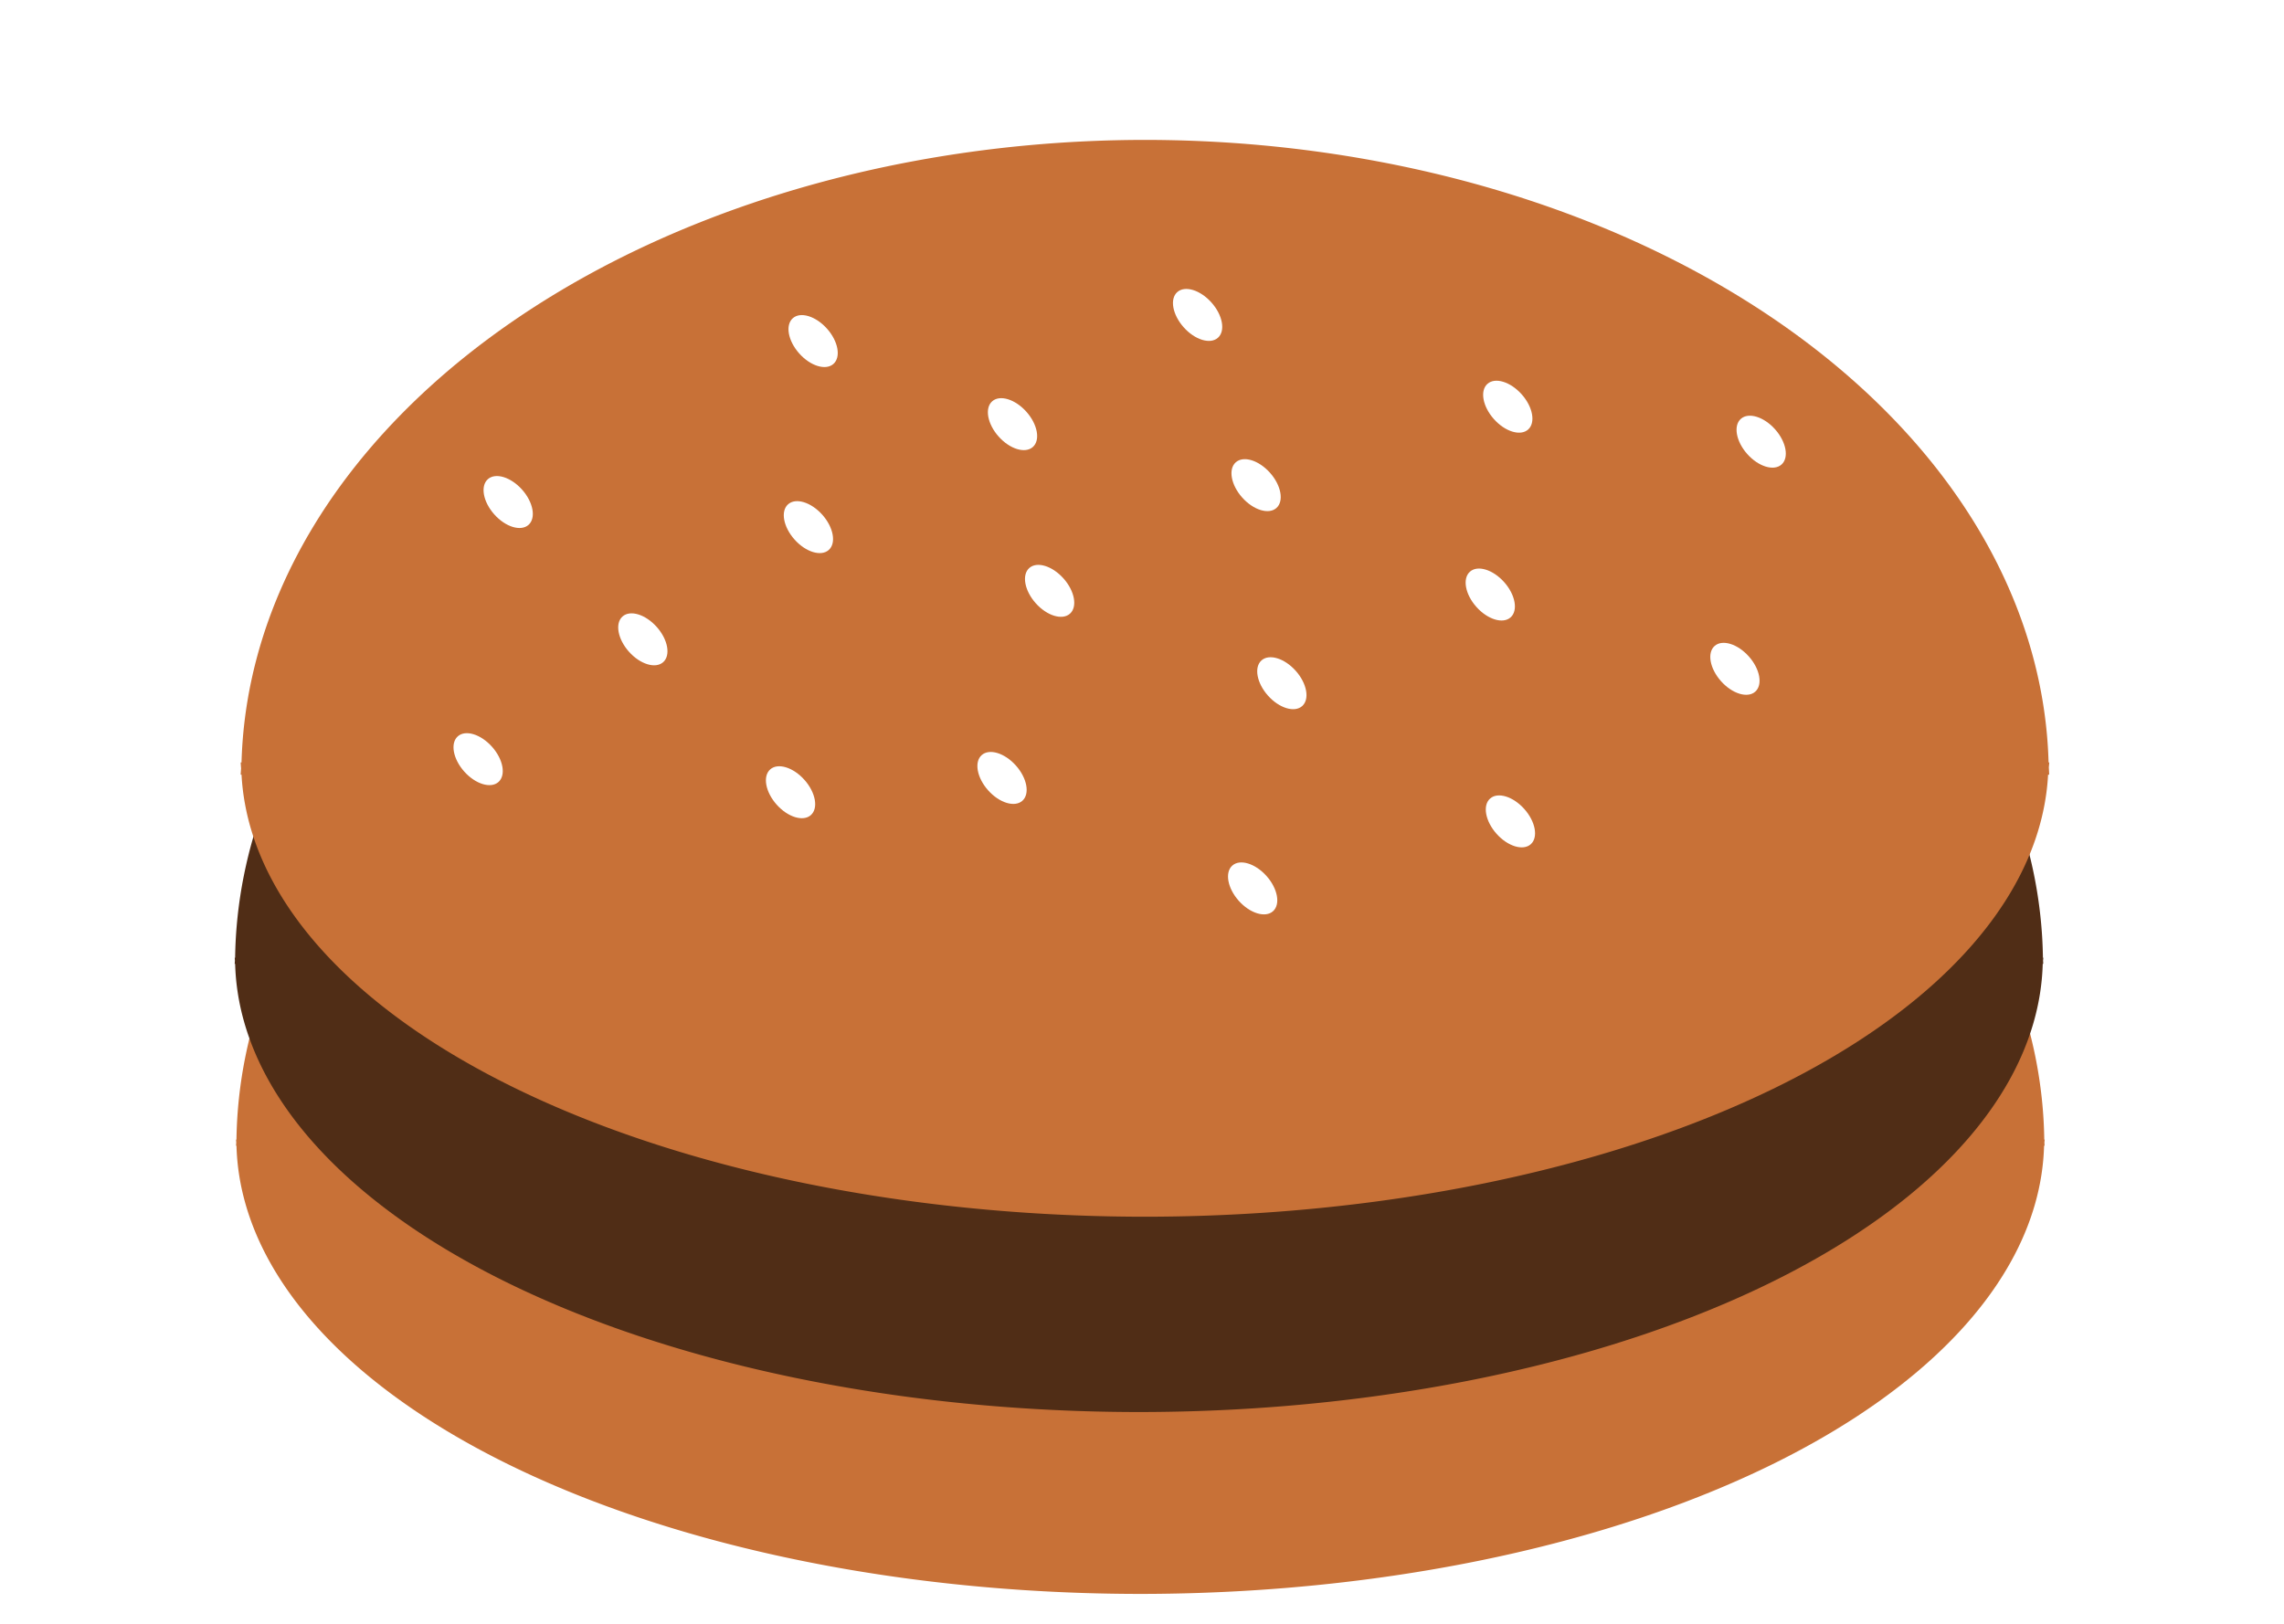 <?xml version="1.0" encoding="UTF-8" standalone="no"?>
<!-- Created with Inkscape (http://www.inkscape.org/) -->

<svg
   xmlns:dc="http://purl.org/dc/elements/1.1/"
   xmlns:cc="http://creativecommons.org/ns#"
   xmlns:rdf="http://www.w3.org/1999/02/22-rdf-syntax-ns#"
   xmlns:svg="http://www.w3.org/2000/svg"
   xmlns="http://www.w3.org/2000/svg"
   xmlns:sodipodi="http://sodipodi.sourceforge.net/DTD/sodipodi-0.dtd"
   xmlns:inkscape="http://www.inkscape.org/namespaces/inkscape"
   width="210.794mm"
   height="149.922mm"
   viewBox="0 0 746.909 531.221"
   id="svg4275"
   version="1.1"
   inkscape:version="0.91 r13725"
   sodipodi:docname="burger.svg"
   inkscape:export-filename="H:\Profile\Desktop\explodingBob\explodingBobGraphics\burger.png"
   inkscape:export-xdpi="90"
   inkscape:export-ydpi="90">
  <defs
     id="defs4277">
    <filter
       y="-0.15"
       height="1.3"
       x="-0.15"
       width="1.3"
       inkscape:menu-tooltip="Aquarelle paper effect which can be used for pictures as for objects"
       inkscape:menu="Textures"
       inkscape:label="Rough Paper"
       style="color-interpolation-filters:sRGB"
       id="filter4056">
      <feTurbulence
         type="fractalNoise"
         baseFrequency="0.04"
         numOctaves="5"
         seed="0"
         result="result4"
         id="feTurbulence4058" />
      <feDisplacementMap
         in="SourceGraphic"
         in2="result4"
         yChannelSelector="G"
         xChannelSelector="R"
         scale="10"
         result="result3"
         id="feDisplacementMap4060" />
      <feDiffuseLighting
         lighting-color="#e9e6d7"
         diffuseConstant="1"
         surfaceScale="2"
         result="result1"
         in="result4"
         id="feDiffuseLighting4062">
        <feDistantLight
           azimuth="235"
           elevation="40"
           id="feDistantLight4064" />
      </feDiffuseLighting>
      <feComposite
         operator="in"
         in="result3"
         in2="result1"
         result="result2"
         id="feComposite4066" />
      <feComposite
         k4="0"
         k3="0"
         k2="0"
         in2="result1"
         result="result5"
         operator="arithmetic"
         k1="1.7"
         id="feComposite4068" />
      <feBlend
         in="result5"
         in2="result3"
         mode="normal"
         id="feBlend4070" />
    </filter>
    <filter
       inkscape:label="Bloom"
       inkscape:menu="Bevels"
       inkscape:menu-tooltip="Soft, cushion-like bevel with matte highlights"
       style="color-interpolation-filters:sRGB"
       id="filter10159-4">
      <feGaussianBlur
         result="result1"
         in="SourceAlpha"
         stdDeviation="2.2"
         id="feGaussianBlur10161-0" />
      <feSpecularLighting
         result="result0"
         specularExponent="18.1"
         specularConstant="2"
         surfaceScale="5"
         id="feSpecularLighting10163-5">
        <feDistantLight
           azimuth="225"
           elevation="24"
           id="feDistantLight10165-0" />
      </feSpecularLighting>
      <feComposite
         result="result6"
         operator="in"
         in2="SourceAlpha"
         id="feComposite10167-6" />
      <feMorphology
         radius="5.7"
         operator="dilate"
         id="feMorphology10169-4" />
      <feGaussianBlur
         result="result11"
         stdDeviation="5.7"
         id="feGaussianBlur10171-6" />
      <feDiffuseLighting
         surfaceScale="5"
         result="result3"
         diffuseConstant="2"
         in="result1"
         id="feDiffuseLighting10173-5">
        <feDistantLight
           elevation="25"
           azimuth="225"
           id="feDistantLight10175-5" />
      </feDiffuseLighting>
      <feBlend
         result="result7"
         mode="multiply"
         in="result3"
         in2="SourceGraphic"
         id="feBlend10177-1" />
      <feComposite
         in="result7"
         operator="in"
         in2="SourceAlpha"
         result="result91"
         id="feComposite10179-0" />
      <feBlend
         result="result9"
         mode="lighten"
         in="result6"
         in2="result91"
         id="feBlend10181-6" />
      <feComposite
         in="result11"
         in2="result9"
         id="feComposite10183-8" />
    </filter>
    <filter
       inkscape:label="Bloom"
       inkscape:menu="Bevels"
       inkscape:menu-tooltip="Soft, cushion-like bevel with matte highlights"
       style="color-interpolation-filters:sRGB"
       id="filter10133-2">
      <feGaussianBlur
         result="result1"
         in="SourceAlpha"
         stdDeviation="2.2"
         id="feGaussianBlur10135-8" />
      <feSpecularLighting
         result="result0"
         specularExponent="18.1"
         specularConstant="2"
         surfaceScale="5"
         id="feSpecularLighting10137-8">
        <feDistantLight
           azimuth="225"
           elevation="24"
           id="feDistantLight10139-2" />
      </feSpecularLighting>
      <feComposite
         result="result6"
         operator="in"
         in2="SourceAlpha"
         id="feComposite10141-8" />
      <feMorphology
         radius="5.7"
         operator="dilate"
         id="feMorphology10143-7" />
      <feGaussianBlur
         result="result11"
         stdDeviation="5.7"
         id="feGaussianBlur10145-6" />
      <feDiffuseLighting
         surfaceScale="5"
         result="result3"
         diffuseConstant="2"
         in="result1"
         id="feDiffuseLighting10147-1">
        <feDistantLight
           elevation="25"
           azimuth="225"
           id="feDistantLight10149-7" />
      </feDiffuseLighting>
      <feBlend
         result="result7"
         mode="multiply"
         in="result3"
         in2="SourceGraphic"
         id="feBlend10151-6" />
      <feComposite
         in="result7"
         operator="in"
         in2="SourceAlpha"
         result="result91"
         id="feComposite10153-0" />
      <feBlend
         result="result9"
         mode="lighten"
         in="result6"
         in2="result91"
         id="feBlend10155-6" />
      <feComposite
         in="result11"
         in2="result9"
         id="feComposite10157-5" />
    </filter>
    <filter
       inkscape:label="Bloom"
       inkscape:menu="Bevels"
       inkscape:menu-tooltip="Soft, cushion-like bevel with matte highlights"
       style="color-interpolation-filters:sRGB"
       id="filter10159-4-9">
      <feGaussianBlur
         result="result1"
         in="SourceAlpha"
         stdDeviation="2.2"
         id="feGaussianBlur10161-0-7" />
      <feSpecularLighting
         result="result0"
         specularExponent="18.1"
         specularConstant="2"
         surfaceScale="5"
         id="feSpecularLighting10163-5-2">
        <feDistantLight
           azimuth="225"
           elevation="24"
           id="feDistantLight10165-0-8" />
      </feSpecularLighting>
      <feComposite
         result="result6"
         operator="in"
         in2="SourceAlpha"
         id="feComposite10167-6-3" />
      <feMorphology
         radius="5.7"
         operator="dilate"
         id="feMorphology10169-4-5" />
      <feGaussianBlur
         result="result11"
         stdDeviation="5.7"
         id="feGaussianBlur10171-6-8" />
      <feDiffuseLighting
         surfaceScale="5"
         result="result3"
         diffuseConstant="2"
         in="result1"
         id="feDiffuseLighting10173-5-7">
        <feDistantLight
           elevation="25"
           azimuth="225"
           id="feDistantLight10175-5-5" />
      </feDiffuseLighting>
      <feBlend
         result="result7"
         mode="multiply"
         in="result3"
         in2="SourceGraphic"
         id="feBlend10177-1-8" />
      <feComposite
         in="result7"
         operator="in"
         in2="SourceAlpha"
         result="result91"
         id="feComposite10179-0-2" />
      <feBlend
         result="result9"
         mode="lighten"
         in="result6"
         in2="result91"
         id="feBlend10181-6-1" />
      <feComposite
         in="result11"
         in2="result9"
         id="feComposite10183-8-6" />
    </filter>
    <filter
       x="-0.15"
       width="1.3"
       y="-0.15"
       height="1.3"
       inkscape:menu-tooltip="Felt like texture with color turbulence and slightly darker at the edges"
       inkscape:menu="Textures"
       inkscape:label="Felt"
       style="color-interpolation-filters:sRGB"
       id="filter9795-5">
      <feGaussianBlur
         result="result1"
         in="SourceGraphic"
         stdDeviation="2"
         id="feGaussianBlur9797-3" />
      <feTurbulence
         result="result0"
         numOctaves="5"
         baseFrequency="0.05"
         type="fractalNoise"
         id="feTurbulence9799-1" />
      <feDisplacementMap
         result="result2"
         scale="20"
         yChannelSelector="G"
         xChannelSelector="R"
         in="result1"
         in2="result0"
         id="feDisplacementMap9801-7" />
      <feGaussianBlur
         result="result4"
         in="result2"
         stdDeviation="5"
         id="feGaussianBlur9803-8" />
      <feComposite
         k4="0"
         result="result6"
         k1="1"
         k3="1"
         k2="0.5"
         in="result0"
         in2="result4"
         operator="arithmetic"
         id="feComposite9805-7" />
      <feComposite
         in="result6"
         in2="result0"
         operator="in"
         result="result91"
         id="feComposite9807-5" />
      <feComposite
         k4="0"
         k3="0"
         k2="0"
         operator="arithmetic"
         k1="1.5"
         in="result2"
         in2="result91"
         id="feComposite9809-7" />
    </filter>
    <filter
       y="-0.15"
       height="1.3"
       x="-0.15"
       width="1.3"
       inkscape:menu-tooltip="Aquarelle paper effect which can be used for pictures as for objects"
       inkscape:menu="Textures"
       inkscape:label="Rough Paper"
       style="color-interpolation-filters:sRGB"
       id="filter4056-4">
      <feTurbulence
         type="fractalNoise"
         baseFrequency="0.04"
         numOctaves="5"
         seed="0"
         result="result4"
         id="feTurbulence4058-5" />
      <feDisplacementMap
         in="SourceGraphic"
         in2="result4"
         yChannelSelector="G"
         xChannelSelector="R"
         scale="10"
         result="result3"
         id="feDisplacementMap4060-8" />
      <feDiffuseLighting
         lighting-color="#e9e6d7"
         diffuseConstant="1"
         surfaceScale="2"
         result="result1"
         in="result4"
         id="feDiffuseLighting4062-2">
        <feDistantLight
           azimuth="235"
           elevation="40"
           id="feDistantLight4064-7" />
      </feDiffuseLighting>
      <feComposite
         operator="in"
         in="result3"
         in2="result1"
         result="result2"
         id="feComposite4066-3" />
      <feComposite
         k4="0"
         k3="0"
         k2="0"
         in2="result1"
         result="result5"
         operator="arithmetic"
         k1="1.7"
         id="feComposite4068-0" />
      <feBlend
         in="result5"
         in2="result3"
         mode="normal"
         id="feBlend4070-2" />
    </filter>
    <filter
       inkscape:label="Bloom"
       inkscape:menu="Bevels"
       inkscape:menu-tooltip="Soft, cushion-like bevel with matte highlights"
       style="color-interpolation-filters:sRGB"
       id="filter10133-2-4">
      <feGaussianBlur
         result="result1"
         in="SourceAlpha"
         stdDeviation="2.2"
         id="feGaussianBlur10135-8-5" />
      <feSpecularLighting
         result="result0"
         specularExponent="18.1"
         specularConstant="2"
         surfaceScale="5"
         id="feSpecularLighting10137-8-4">
        <feDistantLight
           azimuth="225"
           elevation="24"
           id="feDistantLight10139-2-1" />
      </feSpecularLighting>
      <feComposite
         result="result6"
         operator="in"
         in2="SourceAlpha"
         id="feComposite10141-8-5" />
      <feMorphology
         radius="5.7"
         operator="dilate"
         id="feMorphology10143-7-6" />
      <feGaussianBlur
         result="result11"
         stdDeviation="5.7"
         id="feGaussianBlur10145-6-7" />
      <feDiffuseLighting
         surfaceScale="5"
         result="result3"
         diffuseConstant="2"
         in="result1"
         id="feDiffuseLighting10147-1-9">
        <feDistantLight
           elevation="25"
           azimuth="225"
           id="feDistantLight10149-7-4" />
      </feDiffuseLighting>
      <feBlend
         result="result7"
         mode="multiply"
         in="result3"
         in2="SourceGraphic"
         id="feBlend10151-6-4" />
      <feComposite
         in="result7"
         operator="in"
         in2="SourceAlpha"
         result="result91"
         id="feComposite10153-0-0" />
      <feBlend
         result="result9"
         mode="lighten"
         in="result6"
         in2="result91"
         id="feBlend10155-6-4" />
      <feComposite
         in="result11"
         in2="result9"
         id="feComposite10157-5-2" />
    </filter>
    <filter
       style="color-interpolation-filters:sRGB"
       inkscape:label="Drop Shadow"
       id="filter3914">
      <feFlood
         flood-opacity="0.498"
         flood-color="rgb(0,0,0)"
         result="flood"
         id="feFlood3916" />
      <feComposite
         in="flood"
         in2="SourceGraphic"
         operator="in"
         result="composite1"
         id="feComposite3918" />
      <feGaussianBlur
         in="composite1"
         stdDeviation="7"
         result="blur"
         id="feGaussianBlur3920" />
      <feOffset
         dx="0"
         dy="15"
         result="offset"
         id="feOffset3922" />
      <feComposite
         in="SourceGraphic"
         in2="offset"
         operator="over"
         result="fbSourceGraphic"
         id="feComposite3924" />
      <feColorMatrix
         result="fbSourceGraphicAlpha"
         in="fbSourceGraphic"
         values="0 0 0 -1 0 0 0 0 -1 0 0 0 0 -1 0 0 0 0 1 0"
         id="feColorMatrix3926" />
      <feFlood
         id="feFlood3928"
         flood-opacity="0.498"
         flood-color="rgb(0,0,0)"
         result="flood"
         in="fbSourceGraphic" />
      <feComposite
         id="feComposite3930"
         in2="fbSourceGraphic"
         in="flood"
         operator="in"
         result="composite1" />
      <feGaussianBlur
         id="feGaussianBlur3932"
         in="composite1"
         stdDeviation="7"
         result="blur" />
      <feOffset
         id="feOffset3934"
         dx="0"
         dy="15"
         result="offset" />
      <feComposite
         id="feComposite3936"
         in2="offset"
         in="fbSourceGraphic"
         operator="over"
         result="fbSourceGraphic" />
      <feColorMatrix
         result="fbSourceGraphicAlpha"
         in="fbSourceGraphic"
         values="0 0 0 -1 0 0 0 0 -1 0 0 0 0 -1 0 0 0 0 1 0"
         id="feColorMatrix3938" />
      <feFlood
         id="feFlood3940"
         flood-opacity="0.498"
         flood-color="rgb(0,0,0)"
         result="flood"
         in="fbSourceGraphic" />
      <feComposite
         id="feComposite3942"
         in2="fbSourceGraphic"
         in="flood"
         operator="in"
         result="composite1" />
      <feGaussianBlur
         id="feGaussianBlur3944"
         in="composite1"
         stdDeviation="7"
         result="blur" />
      <feOffset
         id="feOffset3946"
         dx="0"
         dy="-15"
         result="offset" />
      <feComposite
         id="feComposite3948"
         in2="offset"
         in="fbSourceGraphic"
         operator="over"
         result="composite2" />
    </filter>
    <filter
       style="color-interpolation-filters:sRGB"
       inkscape:label="Drop Shadow"
       id="filter3950">
      <feFlood
         flood-opacity="0.498"
         flood-color="rgb(0,0,0)"
         result="flood"
         id="feFlood3952" />
      <feComposite
         in="flood"
         in2="SourceGraphic"
         operator="in"
         result="composite1"
         id="feComposite3954" />
      <feGaussianBlur
         in="composite1"
         stdDeviation="7"
         result="blur"
         id="feGaussianBlur3956" />
      <feOffset
         dx="0"
         dy="-15"
         result="offset"
         id="feOffset3958" />
      <feComposite
         in="SourceGraphic"
         in2="offset"
         operator="over"
         result="composite2"
         id="feComposite3960" />
    </filter>
    <filter
       style="color-interpolation-filters:sRGB"
       inkscape:label="Drop Shadow"
       id="filter3962">
      <feFlood
         flood-opacity="0.498"
         flood-color="rgb(0,0,0)"
         result="flood"
         id="feFlood3964" />
      <feComposite
         in="flood"
         in2="SourceGraphic"
         operator="in"
         result="composite1"
         id="feComposite3966" />
      <feGaussianBlur
         in="composite1"
         stdDeviation="7"
         result="blur"
         id="feGaussianBlur3968" />
      <feOffset
         dx="0"
         dy="-15"
         result="offset"
         id="feOffset3970" />
      <feComposite
         in="SourceGraphic"
         in2="offset"
         operator="over"
         result="composite2"
         id="feComposite3972" />
    </filter>
    <filter
       style="color-interpolation-filters:sRGB"
       inkscape:label="Drop Shadow"
       id="filter4282">
      <feFlood
         flood-opacity="0.498"
         flood-color="rgb(0,0,0)"
         result="flood"
         id="feFlood4284" />
      <feComposite
         in="flood"
         in2="SourceGraphic"
         operator="in"
         result="composite1"
         id="feComposite4286" />
      <feGaussianBlur
         in="composite1"
         stdDeviation="7"
         result="blur"
         id="feGaussianBlur4288" />
      <feOffset
         dx="0"
         dy="-15"
         result="offset"
         id="feOffset4290" />
      <feComposite
         in="SourceGraphic"
         in2="offset"
         operator="over"
         result="composite2"
         id="feComposite4292" />
    </filter>
    <filter
       style="color-interpolation-filters:sRGB"
       inkscape:label="Drop Shadow"
       id="filter4294">
      <feFlood
         flood-opacity="0.498"
         flood-color="rgb(0,0,0)"
         result="flood"
         id="feFlood4296" />
      <feComposite
         in="flood"
         in2="SourceGraphic"
         operator="in"
         result="composite1"
         id="feComposite4298" />
      <feGaussianBlur
         in="composite1"
         stdDeviation="7"
         result="blur"
         id="feGaussianBlur4300" />
      <feOffset
         dx="0"
         dy="-15"
         result="offset"
         id="feOffset4302" />
      <feComposite
         in="SourceGraphic"
         in2="offset"
         operator="over"
         result="composite2"
         id="feComposite4304" />
    </filter>
    <filter
       style="color-interpolation-filters:sRGB"
       inkscape:label="Drop Shadow"
       id="filter4306">
      <feFlood
         flood-opacity="0.498"
         flood-color="rgb(0,0,0)"
         result="flood"
         id="feFlood4308" />
      <feComposite
         in="flood"
         in2="SourceGraphic"
         operator="in"
         result="composite1"
         id="feComposite4310" />
      <feGaussianBlur
         in="composite1"
         stdDeviation="7"
         result="blur"
         id="feGaussianBlur4312" />
      <feOffset
         dx="0"
         dy="-15"
         result="offset"
         id="feOffset4314" />
      <feComposite
         in="SourceGraphic"
         in2="offset"
         operator="over"
         result="composite2"
         id="feComposite4316" />
    </filter>
    <filter
       style="color-interpolation-filters:sRGB"
       inkscape:label="Drop Shadow"
       id="filter4318">
      <feFlood
         flood-opacity="0.498"
         flood-color="rgb(0,0,0)"
         result="flood"
         id="feFlood4320" />
      <feComposite
         in="flood"
         in2="SourceGraphic"
         operator="in"
         result="composite1"
         id="feComposite4322" />
      <feGaussianBlur
         in="composite1"
         stdDeviation="7"
         result="blur"
         id="feGaussianBlur4324" />
      <feOffset
         dx="0"
         dy="15"
         result="offset"
         id="feOffset4326" />
      <feComposite
         in="SourceGraphic"
         in2="offset"
         operator="over"
         result="composite2"
         id="feComposite4328" />
    </filter>
    <filter
       style="color-interpolation-filters:sRGB"
       inkscape:label="Drop Shadow"
       id="filter4330">
      <feFlood
         flood-opacity="0.498"
         flood-color="rgb(0,0,0)"
         result="flood"
         id="feFlood4332" />
      <feComposite
         in="flood"
         in2="SourceGraphic"
         operator="in"
         result="composite1"
         id="feComposite4334" />
      <feGaussianBlur
         in="composite1"
         stdDeviation="7"
         result="blur"
         id="feGaussianBlur4336" />
      <feOffset
         dx="0"
         dy="15"
         result="offset"
         id="feOffset4338" />
      <feComposite
         in="SourceGraphic"
         in2="offset"
         operator="over"
         result="composite2"
         id="feComposite4340" />
    </filter>
    <filter
       style="color-interpolation-filters:sRGB"
       inkscape:label="Drop Shadow"
       id="filter4342">
      <feFlood
         flood-opacity="0.498"
         flood-color="rgb(0,0,0)"
         result="flood"
         id="feFlood4344" />
      <feComposite
         in="flood"
         in2="SourceGraphic"
         operator="in"
         result="composite1"
         id="feComposite4346" />
      <feGaussianBlur
         in="composite1"
         stdDeviation="7"
         result="blur"
         id="feGaussianBlur4348" />
      <feOffset
         dx="0"
         dy="15"
         result="offset"
         id="feOffset4350" />
      <feComposite
         in="SourceGraphic"
         in2="offset"
         operator="over"
         result="composite2"
         id="feComposite4352" />
    </filter>
  </defs>
  <sodipodi:namedview
     id="base"
     pagecolor="#ffffff"
     bordercolor="#666666"
     borderopacity="1.0"
     inkscape:pageopacity="0.0"
     inkscape:pageshadow="2"
     inkscape:zoom="0.85359915"
     inkscape:cx="356.74816"
     inkscape:cy="188.44713"
     inkscape:document-units="px"
     inkscape:current-layer="layer9"
     showgrid="false"
     inkscape:window-width="1280"
     inkscape:window-height="962"
     inkscape:window-x="-8"
     inkscape:window-y="-8"
     inkscape:window-maximized="1"
     showguides="false"
     fit-margin-top="2.822"
     fit-margin-left="4.968"
     fit-margin-right="4.968"
     fit-margin-bottom="2.822">
    <inkscape:grid
       type="xygrid"
       id="grid7365"
       originx="35.574"
       originy="-96.893" />
  </sodipodi:namedview>
  <g
     inkscape:groupmode="layer"
     id="layer4"
     inkscape:label="burgerBottomBack"
     transform="translate(101.608,34.763)" />
  <g
     inkscape:groupmode="layer"
     id="layer9"
     inkscape:label="burgerBottomFront"
     transform="translate(35.574,238.35)">
    <path
       style="opacity:1;fill:#c87137;stroke:none;stroke-width:1.156;stroke-opacity:1;filter:url(#filter4318)"
       d="M 372.9 152.139 A 295.715 207.634 0 0 0 77.328 357.762 L 77.191 357.762 A 295.728 148.599 0 0 0 77.26 358.732 A 295.715 207.634 0 0 0 77.186 359.773 L 77.334 359.773 A 295.728 148.599 0 0 0 372.92 506.361 A 295.728 148.599 0 0 0 668.447 359.773 L 668.613 359.773 A 295.715 207.634 0 0 0 668.559 358.672 A 295.728 148.599 0 0 0 668.648 357.762 L 668.512 357.762 A 295.715 207.634 0 0 0 372.9 152.139 z "
       transform="translate(-35.574,-238.351)"
       id="path4650-1" />
  </g>
  <g
     inkscape:groupmode="layer"
     id="layer2"
     inkscape:label="burgerPattyBack"
     transform="translate(101.608,34.763)">
    <path
       style="opacity:1;fill:#502d16;stroke:none;stroke-width:1.156;stroke-opacity:1;filter:url(#filter4330)"
       d="M 372.461 92.648 A 295.715 207.634 0 0 0 76.889 298.271 L 76.754 298.271 A 295.728 148.599 0 0 0 76.822 299.229 A 295.715 207.634 0 0 0 76.746 300.283 L 76.896 300.283 A 295.728 148.599 0 0 0 372.482 446.871 A 295.728 148.599 0 0 0 668.008 300.283 L 668.176 300.283 A 295.715 207.634 0 0 0 668.119 299.17 A 295.728 148.599 0 0 0 668.209 298.271 L 668.074 298.271 A 295.715 207.634 0 0 0 372.461 92.648 z "
       transform="translate(-101.608,-34.764)"
       id="path4650-2" />
  </g>
  <g
     inkscape:groupmode="layer"
     id="layer8"
     inkscape:label="burgerPattyFront"
     transform="translate(35.574,238.35)"
     style="display:inline" />
  <g
     inkscape:groupmode="layer"
     id="layer10"
     inkscape:label="burgerTopBack"
     transform="translate(35.574,238.35)">
    <path
       style="opacity:1;fill:#c87137;stroke:none;stroke-width:1.156;stroke-opacity:1;filter:url(#filter4342)"
       d="M 374.41 30.764 A 295.715 207.634 0 0 0 78.982 234.387 L 78.703 234.387 A 295.728 148.599 0 0 0 78.842 236.35 A 295.715 207.634 0 0 0 78.695 238.398 L 78.986 238.398 A 295.728 148.599 0 0 0 374.432 382.984 A 295.728 148.599 0 0 0 669.76 238.398 L 670.125 238.398 A 295.715 207.634 0 0 0 670.002 235.957 A 295.728 148.599 0 0 0 670.158 234.387 L 669.922 234.387 A 295.715 207.634 0 0 0 374.41 30.764 z "
       transform="translate(-35.574,-238.351)"
       id="path4650" />
    <ellipse
       style="opacity:1;fill:#ffffff;fill-opacity:1;stroke:none;stroke-opacity:1"
       id="path6975"
       cx="-102.875"
       cy="214.701"
       rx="10"
       ry="6.086"
       transform="matrix(-0.665,-0.747,0.747,-0.665,0,0)" />
    <ellipse
       style="opacity:1;fill:#ffffff;fill-opacity:1;stroke:none;stroke-opacity:1"
       id="path6975-7"
       cx="-135.652"
       cy="355.896"
       rx="10"
       ry="6.086"
       transform="matrix(-0.665,-0.747,0.747,-0.665,0,0)" />
    <ellipse
       style="opacity:1;fill:#ffffff;fill-opacity:1;stroke:none;stroke-opacity:1"
       id="path6975-2"
       cx="-243.937"
       cy="296.381"
       rx="10"
       ry="6.086"
       transform="matrix(-0.665,-0.747,0.747,-0.665,0,0)" />
    <ellipse
       style="opacity:1;fill:#ffffff;fill-opacity:1;stroke:none;stroke-opacity:1"
       id="path6975-6"
       cx="-225.51"
       cy="411.692"
       rx="10"
       ry="6.086"
       transform="matrix(-0.665,-0.747,0.747,-0.665,0,0)" />
    <ellipse
       style="opacity:1;fill:#ffffff;fill-opacity:1;stroke:none;stroke-opacity:1"
       id="path6975-1"
       cx="-58.448"
       cy="256.311"
       rx="10"
       ry="6.086"
       transform="matrix(-0.665,-0.747,0.747,-0.665,0,0)" />
    <ellipse
       style="opacity:1;fill:#ffffff;fill-opacity:1;stroke:none;stroke-opacity:1"
       id="path6975-9"
       cx="-338.925"
       cy="410.166"
       rx="10"
       ry="6.086"
       transform="matrix(-0.665,-0.747,0.747,-0.665,0,0)" />
    <ellipse
       style="opacity:1;fill:#ffffff;fill-opacity:1;stroke:none;stroke-opacity:1"
       id="path6975-8"
       cx="-31.469"
       cy="146.837"
       rx="10"
       ry="6.086"
       transform="matrix(-0.665,-0.747,0.747,-0.665,0,0)" />
    <ellipse
       style="opacity:1;fill:#ffffff;fill-opacity:1;stroke:none;stroke-opacity:1"
       id="path6975-81"
       cx="-170.881"
       cy="259.754"
       rx="10"
       ry="6.086"
       transform="matrix(-0.665,-0.747,0.747,-0.665,0,0)" />
    <ellipse
       style="opacity:1;fill:#ffffff;fill-opacity:1;stroke:none;stroke-opacity:1"
       id="path6975-47"
       cx="-267.585"
       cy="366.572"
       rx="10"
       ry="6.086"
       transform="matrix(-0.665,-0.747,0.747,-0.665,0,0)" />
    <ellipse
       style="opacity:1;fill:#ffffff;fill-opacity:1;stroke:none;stroke-opacity:1"
       id="path6975-86"
       cx="-289.149"
       cy="465.971"
       rx="10"
       ry="6.086"
       transform="matrix(-0.665,-0.747,0.747,-0.665,0,0)" />
    <ellipse
       style="display:inline;opacity:1;fill:#ffffff;fill-opacity:1;stroke:none;stroke-opacity:1"
       id="path6975-45-1"
       cx="-122.093"
       cy="286.94"
       rx="10"
       ry="6.086"
       transform="matrix(-0.665,-0.747,0.747,-0.665,0,0)" />
    <ellipse
       style="display:inline;opacity:1;fill:#ffffff;fill-opacity:1;stroke:none;stroke-opacity:1"
       id="path6975-45-4"
       cx="-94.284"
       cy="149.863"
       rx="10"
       ry="6.086"
       transform="matrix(-0.665,-0.747,0.747,-0.665,0,0)" />
  </g>
  <g
     inkscape:groupmode="layer"
     id="layer3"
     inkscape:label="burgerTopFront"
     style="display:inline"
     transform="translate(101.608,34.763)">
    <ellipse
       style="opacity:1;fill:#ffffff;fill-opacity:1;stroke:none;stroke-opacity:1"
       id="path6975-4"
       cx="-435.529"
       cy="137.487"
       rx="10"
       ry="6.086"
       transform="matrix(-0.665,-0.747,0.747,-0.665,0,0)" />
    <ellipse
       style="opacity:1;fill:#ffffff;fill-opacity:1;stroke:none;stroke-opacity:1"
       id="path6975-0"
       cx="-314.38"
       cy="22.772"
       rx="10"
       ry="6.086"
       transform="matrix(-0.665,-0.747,0.747,-0.665,0,0)" />
    <ellipse
       style="opacity:1;fill:#ffffff;fill-opacity:1;stroke:none;stroke-opacity:1"
       id="path6975-09"
       cx="-271.892"
       cy="-31.987"
       rx="10"
       ry="6.086"
       transform="matrix(-0.665,-0.747,0.747,-0.665,0,0)" />
    <ellipse
       style="opacity:1;fill:#ffffff;fill-opacity:1;stroke:none;stroke-opacity:1"
       id="path6975-45"
       cx="-395.854"
       cy="59.958"
       rx="10"
       ry="6.086"
       transform="matrix(-0.665,-0.747,0.747,-0.665,0,0)" />
    <ellipse
       style="opacity:1;fill:#ffffff;fill-opacity:1;stroke:none;stroke-opacity:1"
       id="path6975-08"
       cx="-195.888"
       cy="-101.092"
       rx="10"
       ry="6.086"
       transform="matrix(-0.665,-0.747,0.747,-0.665,0,0)" />
    <ellipse
       style="display:inline;opacity:1;fill:#ffffff;fill-opacity:1;stroke:none;stroke-opacity:1"
       id="path6975-45-3"
       cx="-298.094"
       cy="148.496"
       rx="10"
       ry="6.086"
       transform="matrix(-0.665,-0.747,0.747,-0.665,0,0)" />
  </g>
  <g
     inkscape:label="Layer 1"
     inkscape:groupmode="layer"
     id="layer1"
     transform="translate(35.574,-424.248)" />
</svg>

